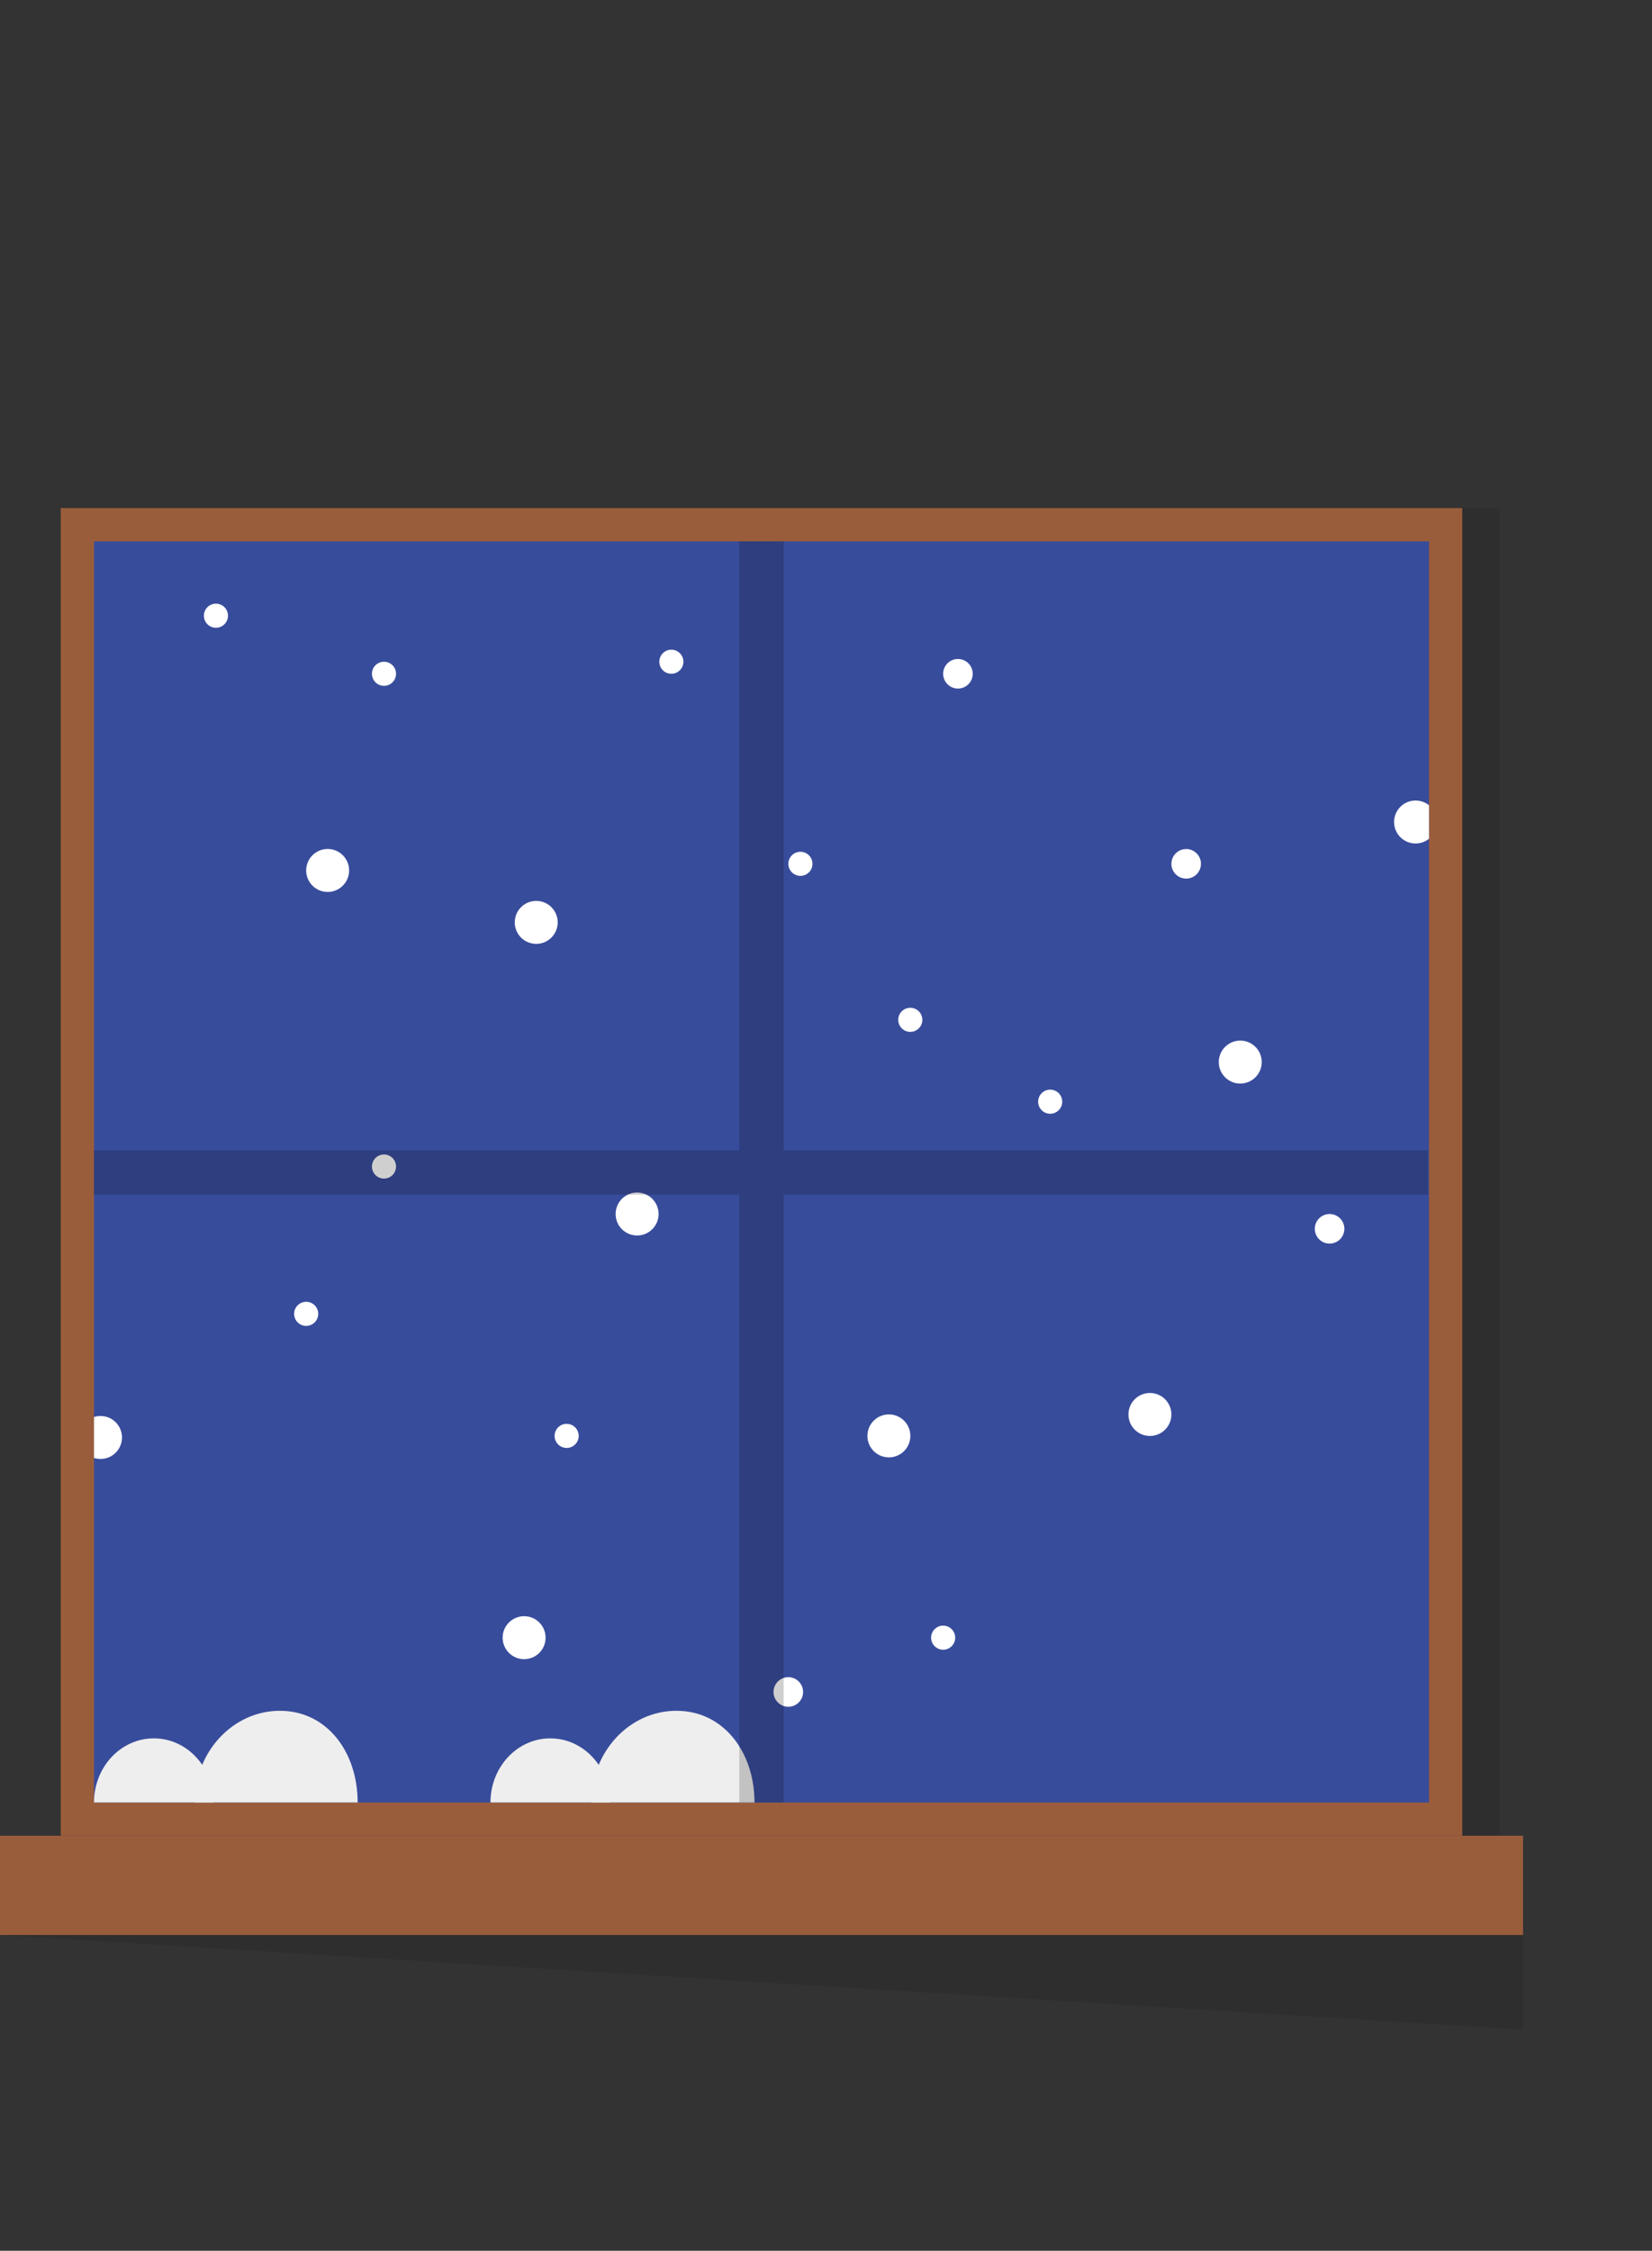 <svg xmlns="http://www.w3.org/2000/svg" xmlns:xlink="http://www.w3.org/1999/xlink" viewBox="0 0 271.51 369.76" width="271.51" height="369.76"><rect x="0" y="0" width="271.51" height="369.76" fill="#333333" stroke="none"/><defs><style>.cls-1{fill:#384c9c;}.cls-2{fill:#9a5d3b;}.cls-3{clip-path:url(#clip-path);}.cls-4{fill:#fff;}.cls-5{fill:#762d7d;}.cls-6{opacity:0.1;}.cls-7{fill:#eee;}</style><clipPath id="clip-path"><path class="cls-1" d="M234.86,296.12H15.45V88.94H234.86Z"/></clipPath></defs><title>window</title><g id="Layer_2" data-name="Layer 2"><g id="ART"><rect class="cls-2" x="16.1" y="77.36" width="218.11" height="230.34" transform="translate(317.68 67.37) rotate(90)"/><path class="cls-1" d="M234.86,296.12H15.45V88.94H234.86Z"/><g class="cls-3"><circle class="cls-4" cx="63.11" cy="191.64" r="1.98"/><circle class="cls-4" cx="149.61" cy="167.54" r="1.98"/><circle class="cls-4" cx="172.6" cy="180.99" r="1.98"/><circle class="cls-4" cx="266" cy="266.44" r="1.98"/><circle class="cls-4" cx="93.13" cy="235.89" r="1.98"/><circle class="cls-4" cx="81.08" cy="315" r="1.98"/><circle class="cls-4" cx="88.13" cy="151.53" r="3.53"/><circle class="cls-4" cx="207.36" cy="84.53" r="3.53"/><circle class="cls-4" cx="232.65" cy="135.04" r="3.53"/><circle class="cls-4" cx="203.84" cy="174.48" r="3.53"/><circle class="cls-4" cx="188.99" cy="232.37" r="3.53"/><circle class="cls-4" cx="267.98" cy="169.98" r="3.53"/><circle class="cls-4" cx="146.09" cy="235.89" r="3.53"/><circle class="cls-4" cx="16.52" cy="236.15" r="3.53"/><circle class="cls-4" cx="104.71" cy="199.44" r="3.53"/><circle class="cls-4" cx="53.85" cy="143" r="3.53"/><circle class="cls-4" cx="45.51" cy="291.05" r="3.53"/><circle class="cls-4" cx="86.14" cy="269.04" r="3.53"/><circle class="cls-4" cx="167.09" cy="84.53" r="3.53"/><circle class="cls-4" cx="157.44" cy="110.69" r="2.43"/><circle class="cls-4" cx="239.25" cy="81.01" r="2.43"/><circle class="cls-4" cx="129.56" cy="277.96" r="2.43"/><circle class="cls-4" cx="167.09" cy="346.99" r="2.43"/><circle class="cls-4" cx="105.03" cy="367.33" r="2.43"/><circle class="cls-4" cx="263.57" cy="2.43" r="2.43"/><circle class="cls-4" cx="218.52" cy="201.87" r="2.43"/><circle class="cls-4" cx="194.95" cy="141.91" r="2.43"/><circle class="cls-4" cx="121.36" cy="78.47" r="2.43"/><circle class="cls-4" cx="63.11" cy="110.69" r="1.98"/><circle class="cls-4" cx="267.98" cy="111.99" r="1.98"/><circle class="cls-4" cx="7.65" cy="137.54" r="1.98"/><circle class="cls-4" cx="261.14" cy="58.08" r="1.98"/><circle class="cls-4" cx="218.52" cy="299.85" r="1.98"/><circle class="cls-4" cx="121.36" cy="323.25" r="1.98"/><circle class="cls-4" cx="131.55" cy="141.91" r="1.98"/><circle class="cls-4" cx="50.32" cy="215.84" r="1.98"/><circle class="cls-4" cx="21.64" cy="291.81" r="1.98"/><circle class="cls-4" cx="202.5" cy="326.78" r="3.53"/><circle class="cls-4" cx="35.49" cy="101.15" r="1.98"/><circle class="cls-4" cx="155.01" cy="269.04" r="1.98"/><circle class="cls-4" cx="110.34" cy="108.71" r="1.98"/></g><rect class="cls-5" y="301.58" width="250.31" height="16.3"/><rect class="cls-2" y="301.58" width="250.31" height="16.3"/><polygon class="cls-6" points="250.31 333.43 0 317.88 250.31 317.88 250.31 333.43"/><path class="cls-7" d="M32,296.11c0-8.32,6.29-15.06,14-15.06s12.78,6.74,12.78,15.06Z"/><path class="cls-7" d="M15.45,296.11c0-5.82,4.4-10.53,9.83-10.53s9.82,4.71,9.82,10.53Z"/><path class="cls-7" d="M97.17,296.11c0-8.32,6.28-15.06,14-15.06S124,287.79,124,296.11Z"/><path class="cls-7" d="M80.61,296.11c0-5.82,4.4-10.53,9.83-10.53s9.82,4.71,9.82,10.53Z"/><g class="cls-6"><rect x="121.44" y="82.99" width="7.28" height="219.26" transform="translate(317.7 67.54) rotate(90)"/><rect x="121.51" y="88.94" width="7.28" height="207.18"/></g><g class="cls-6"><rect x="121.44" y="82.99" width="7.28" height="219.26" transform="translate(317.7 67.54) rotate(90)"/><rect x="121.51" y="88.94" width="7.28" height="207.18"/></g><rect class="cls-6" x="240.32" y="83.47" width="6.14" height="218.11"/></g></g></svg>